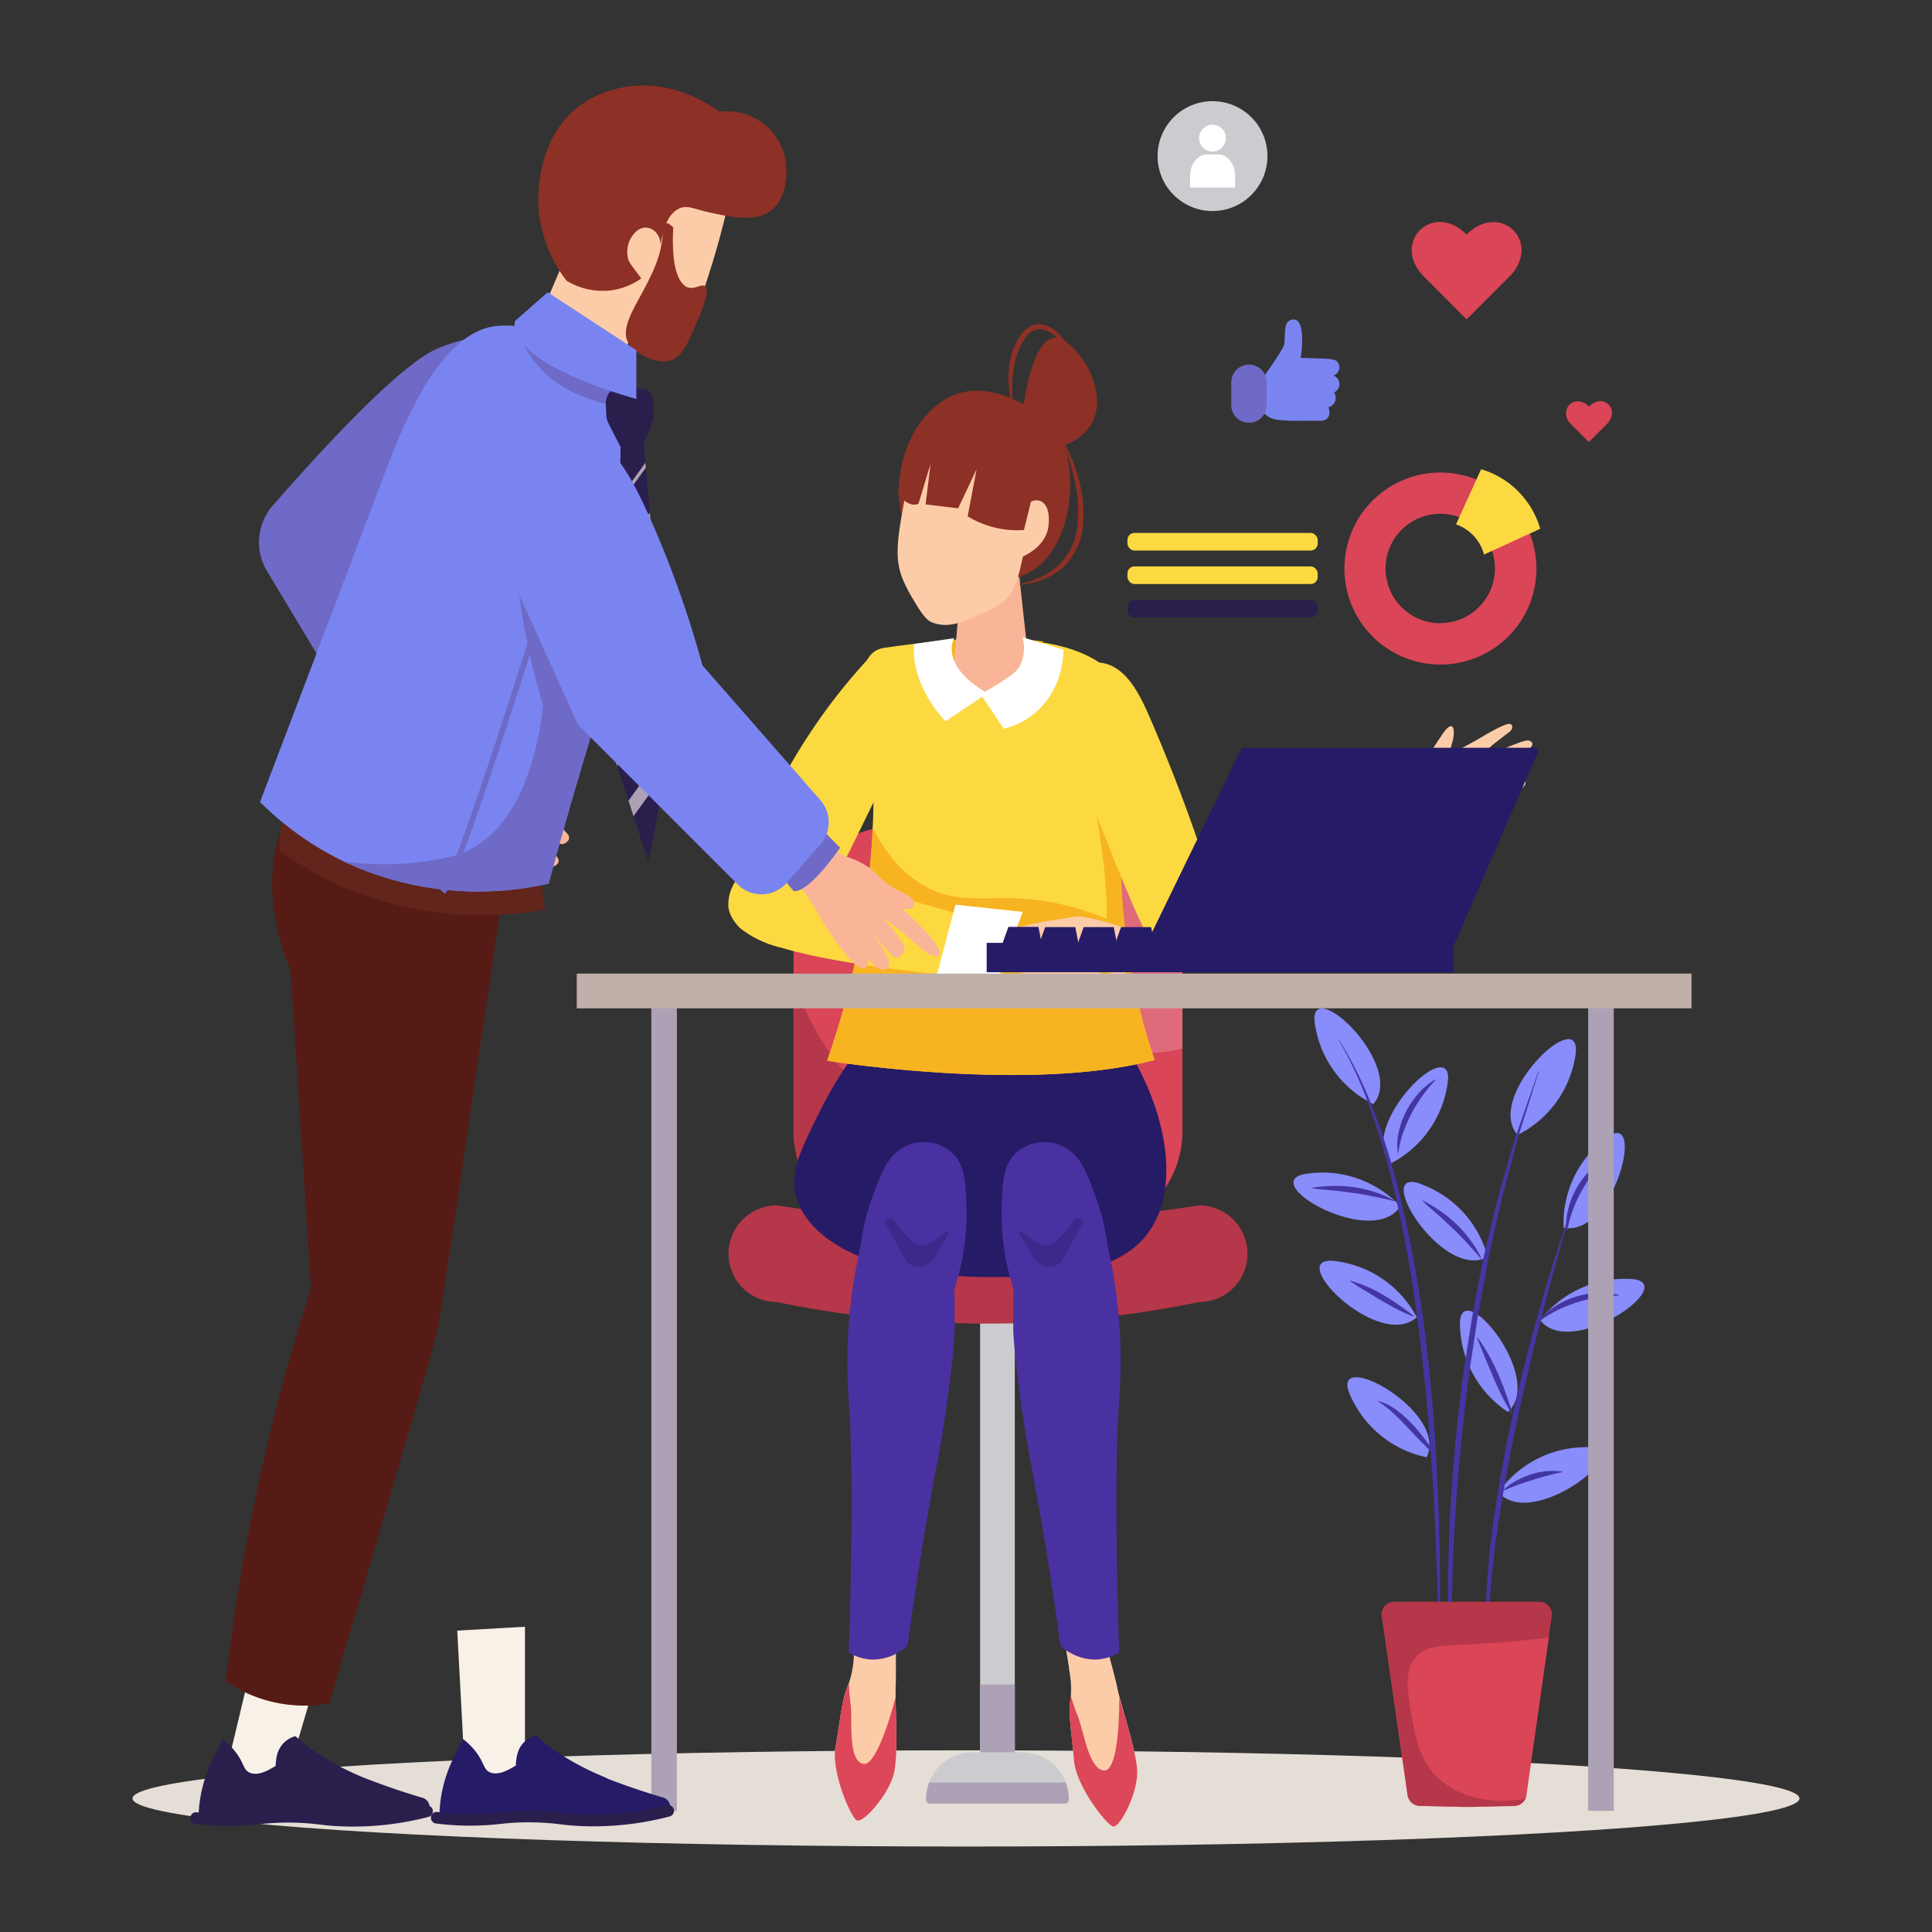 <svg xmlns="http://www.w3.org/2000/svg" data-name="Layer 1" viewBox="0 0 300 300"><rect x="0" y="0" width="300" height="300" fill="#333333" stroke="none"/><defs><clipPath id="a"><path fill="none" d="M93 254.32c-35.48-20-66.14-67.4-52.9-108.07C48 121.93 72.08 98.67 95 99.12c19.21.38 24.42 17.12 42.17 14.75 21.73-2.91 23.67-29.3 45-32.56 22.65-3.45 42.93 22.81 47 28a87.91 87.91 0 0 1 17.34 43.53c4 38-18.64 73.88-44.4 93.12C171.35 269 128.18 274.17 93 254.32Z"/></clipPath><clipPath id="b"><path fill="#7a84f1" d="M196.18 58.56s3.07-4.24 3.22-5.09c.25-1.39-.12-3.14.83-3.69a1.15 1.15 0 0 1 1-.1c1.51.59.82 5.45.75 5.89l2.7.08c2 .07 2.73.12 3.08.63a1.39 1.39 0 0 1 .16 1.17 1.51 1.51 0 0 1-.84.86 1.5 1.5 0 0 1 .9 1.58 1.57 1.57 0 0 1-.82 1.06 1.49 1.49 0 0 1-.88 2.28s.83 2.16-1.42 2.11-6 .17-7.38-.38-1.48-1.43-1.48-1.43Z"/></clipPath><clipPath id="c"><path fill="none" d="M88.19 197.28c-.33 28.61-4.06 64-4.12 64.71a26.75 26.75 0 0 1-7.27 1.39 27.17 27.17 0 0 1-10-1.39c-.88-8.46-1.23-17.6-1.6-27.34-.53-14.32-.53-29.91 1.6-35.06l-12.61-42.32a25.39 25.39 0 0 0-4.5-8.58 29 29 0 0 1-5.21-9.88 26.22 26.22 0 0 1-1.07-6.67 31.23 31.23 0 0 1 4.87-17c.46-.75.86-1.32 1.11-1.67a52.83 52.83 0 0 1 13.82-1.28A52.15 52.15 0 0 1 82 116.51l1.14 11.13c.32 3.22.65 6.45 1 9.67.2 1.32.38 2.63.56 3.92a379.34 379.34 0 0 1 3.49 56.05Z"/></clipPath></defs><g data-name="background 1"><ellipse cx="150" cy="279.26" fill="#e5ded6" rx="129.42" ry="7.47"/><path fill="#898cfb" d="M242.79 190.62A16.63 16.63 0 0 1 249 177c7.06-6 1.74 15.29-6.21 13.62ZM239.16 205a16.61 16.61 0 0 1 13.55-6.42c9.29-.02-8.55 12.82-13.55 6.42ZM234.15 219.25a16.6 16.6 0 0 1-7.43-13c-.72-9.25 13.45 7.53 7.43 13ZM232.69 231.72a16.63 16.63 0 0 1 13.25-7c9.27-.43-7.94 13.19-13.25 7ZM221.53 226.28a16.61 16.61 0 0 1-11.74-9.34c-4.09-8.32 15.3 2.06 11.74 9.34ZM231 195.16A16.61 16.61 0 0 0 221 184c-8.52-3.63 2.91 15.13 10 11.16ZM217.44 187.31a16.58 16.58 0 0 0-14.09-5.11c-9.23.87 9.72 11.97 14.09 5.11ZM215.9 180.69a16.62 16.62 0 0 0 8.83-12.12c1.72-9.1-14.2 6.02-8.83 12.12ZM220 204.55a16.59 16.59 0 0 0-12.24-8.67c-9.17-1.6 6.17 14.12 12.24 8.67ZM213.25 171.45a16.58 16.58 0 0 1-9-12c-1.84-9.08 14.29 5.83 9 12ZM235.65 176.24a16.6 16.6 0 0 0 8.92-12c1.8-9.14-14.25 5.86-8.92 12Z"/><path fill="#4436a2" d="M223.4 256.62c0-4.05-.11-8.11-.27-12.16s-.29-8.1-.53-12.14-.48-8.08-.84-12.11-.76-8.06-1.26-12.07-1-8-1.71-12-1.53-7.93-2.43-11.87a108.61 108.61 0 0 0-3.42-11.6 63 63 0 0 0-5-11.06h.08a62.37 62.37 0 0 1 5.32 10.93A106.9 106.9 0 0 1 217 184.1a192.1 192.1 0 0 1 4.4 23.9c1 8.06 1.57 16.16 1.9 24.26s.44 16.23.19 24.34ZM226 270.88c-.5-4.39-.79-8.81-1-13.23-.07-2.21-.11-4.42-.14-6.63s0-4.43 0-6.64a263.77 263.77 0 0 1 1.78-26.49c.48-4.41 1.24-8.77 1.91-13.15l1.24-6.53c.21-1.08.4-2.17.64-3.25l.78-3.23c.53-2.15 1-4.31 1.58-6.45l1.82-6.39c.33-1 .62-2.12 1-3.17l1.09-3.13 2.19-6.26h.08l-2 6.31-1 3.16c-.31 1.06-.58 2.13-.87 3.19l-1.71 6.4c-.52 2.14-1 4.31-1.47 6.46l-.72 3.23c-.22 1.08-.41 2.17-.61 3.25l-1.2 6.52c-.63 4.37-1.37 8.72-1.83 13.11-1.05 8.77-1.73 17.58-2 26.41a248.63 248.63 0 0 0 .53 26.47ZM231.52 260.48c-1.24-6-.83-12.21-.32-18.28.1-1.53.32-3 .51-4.55s.43-3 .66-4.54c.44-3 1-6 1.57-9 1.28-6 2.64-11.91 4.26-17.79.84-2.93 1.64-5.87 2.53-8.79l2.83-8.69h.09l-2.46 8.79c-.81 2.93-1.54 5.89-2.31 8.83s-1.42 5.92-2.14 8.87-1.3 5.95-1.91 8.93c-1.19 6-2.22 12-2.93 18-.33 3-.63 6.05-.72 9.09a43.78 43.78 0 0 0 .42 9.09Z"/><path fill="#da4557" d="m240.94 250.85-.44 3.1v.34l-.28 2-.61 4.3-1.33 9.34-.59 4.15-.67 4.72a1.68 1.68 0 0 1-.16.54 2 2 0 0 1-1.79 1.1l-7.25.16-7.26-.16a2 2 0 0 1-2-1.64l-4-27.91a1.93 1.93 0 0 1 2-2.13h22.33a1.93 1.93 0 0 1 2.05 2.09Z"/><path fill="#b53749" d="m240.94 250.85-.44 3.1v.34c-5.13.6-9.35.9-12.45 1.05-4.22.21-6.43.19-8 1.77-2.09 2.06-1.51 5.46-.94 8.83.68 4 1.31 7.77 4.72 10.6 5.08 4.22 12.08 2.95 13.06 2.76a2 2 0 0 1-1.79 1.1l-7.25.16-7.26-.16a2 2 0 0 1-2-1.64l-4-27.91a1.93 1.93 0 0 1 2-2.13h22.33a1.93 1.93 0 0 1 2.02 2.13Z"/><path fill="#4436a2" d="M222.87 225.94c-1.63-1.39-3-2.91-4.36-4.34q-1-1.09-2.1-2.1a18 18 0 0 0-2.38-1.87v-.09a8.67 8.67 0 0 1 2.77 1.38 16.93 16.93 0 0 1 2.34 2.05 33.39 33.39 0 0 1 3.79 4.92ZM233.36 231.48a7.64 7.64 0 0 1 2-1.5 13 13 0 0 1 2.28-1 11 11 0 0 1 4.94-.48v.09a45 45 0 0 0-4.69 1.25 37.87 37.87 0 0 0-4.53 1.69ZM239.14 205a8.6 8.6 0 0 1 2.51-2.26 13 13 0 0 1 3.08-1.41 13.35 13.35 0 0 1 3.32-.57 10.5 10.5 0 0 1 3.35.34v.09a23.47 23.47 0 0 0-3.24.27 20.26 20.26 0 0 0-3.17.74 19.1 19.1 0 0 0-3 1.18 15.34 15.34 0 0 0-2.78 1.68ZM230 195.48c-.73-.84-1.44-1.64-2.16-2.42s-1.43-1.54-2.2-2.25-1.51-1.45-2.31-2.15-1.62-1.39-2.43-2.18v-.08a23.31 23.31 0 0 1 2.8 1.68 20.28 20.28 0 0 1 2.53 2.08 18.67 18.67 0 0 1 2.14 2.48 15.36 15.36 0 0 1 1.68 2.81ZM216.44 186.49c-1.1-.26-2.14-.48-3.17-.7s-2.07-.41-3.11-.54-2.07-.29-3.13-.39-2.12-.18-3.25-.35v-.09a23.76 23.76 0 0 1 3.26-.27 21.12 21.12 0 0 1 3.27.2 20.44 20.44 0 0 1 3.18.76 15.37 15.37 0 0 1 3 1.3ZM217.06 179.09a8.69 8.69 0 0 1 .15-3.37 13.14 13.14 0 0 1 1.15-3.18 13.41 13.41 0 0 1 1.93-2.78 10.31 10.31 0 0 1 2.59-2.15l.06.06a23.67 23.67 0 0 0-2.08 2.51 22.68 22.68 0 0 0-3 5.76 15.61 15.61 0 0 0-.74 3.16ZM243.28 191.1a8.68 8.68 0 0 1 .24-3.37 13.16 13.16 0 0 1 1.24-3.15 13.34 13.34 0 0 1 2-2.72 10.24 10.24 0 0 1 2.64-2.08l.07.06a25 25 0 0 0-2.15 2.45 20.56 20.56 0 0 0-1.77 2.73 19.66 19.66 0 0 0-1.35 2.98 15.64 15.64 0 0 0-.83 3.14ZM219.5 204.43a20.94 20.94 0 0 1-2.63-1.17c-.84-.43-1.64-.9-2.45-1.36s-1.59-1-2.38-1.44-1.57-1-2.41-1.52v-.08a21.28 21.28 0 0 1 5.23 2.26 44.28 44.28 0 0 1 4.68 3.24ZM234.87 219.79a45.91 45.91 0 0 1-3-5.95c-.42-1-.86-2-1.26-3s-.84-2-1.24-3.1l.07-.06a30.52 30.52 0 0 1 3.26 5.82 56 56 0 0 1 2.24 6.29Z"/><rect width="29.54" height="2.74" x="175.07" y="82.75" fill="#fcd941" rx="1.09"/><rect width="29.54" height="2.74" x="175.07" y="87.95" fill="#fcd941" rx="1.09"/><rect width="29.54" height="2.74" x="175.07" y="93.15" fill="#2a1e4d" rx="1.09"/><path fill="#da4557" d="M237.65 83.1a14.91 14.91 0 1 0 .93 5.19 15 15 0 0 0-.93-5.19Zm-14 13.68a8.49 8.49 0 0 1 0-17 8.67 8.67 0 0 1 1.78.19 8.49 8.49 0 0 1-1.78 16.79Z"/><path fill="#fcd941" d="m226.09 81.43 3.9-8.57a13.46 13.46 0 0 1 5.18 2.89 13.68 13.68 0 0 1 4 6.36l-8.74 4a6.63 6.63 0 0 0-1.28-2.54 6.75 6.75 0 0 0-3.06-2.14Z"/><circle cx="188.28" cy="24.24" r="8.53" fill="#ccccd0"/><path fill="#fff" d="M190.36 21.45a2.08 2.08 0 1 1-2.08-2.08 2.09 2.09 0 0 1 2.08 2.08ZM191.79 27.32v1.8h-7v-1.8c0-1.84 1.18-3.34 2.63-3.34h1.76c1.43.02 2.61 1.5 2.61 3.34Z"/><path fill="#7a84f1" d="M196.18 58.56s3.07-4.24 3.22-5.09c.25-1.39-.12-3.14.83-3.69a1.15 1.15 0 0 1 1-.1c1.51.59.82 5.45.75 5.89l2.7.08c2 .07 2.73.12 3.08.63a1.39 1.39 0 0 1 .16 1.17 1.51 1.51 0 0 1-.84.86 1.5 1.5 0 0 1 .9 1.58 1.57 1.57 0 0 1-.82 1.06 1.49 1.49 0 0 1-.88 2.28s.83 2.16-1.42 2.11-6 .17-7.38-.38-1.48-1.43-1.48-1.43Z"/><path fill="#6f6ac7" d="M193.94 65.65a2.75 2.75 0 0 1-2.75-2.75v-3.53a2.75 2.75 0 0 1 2.75-2.75 2.75 2.75 0 0 1 2.75 2.75v3.53a2.75 2.75 0 0 1-2.75 2.75Z"/><path fill="#da4557" d="M236.25 39.27a6.09 6.09 0 0 1-1.93 3.73l-6.58 6.59-.13-.13-6.45-6.46a4.2 4.2 0 0 1-.41-.44c-1.83-2.1-1.88-4.34-.95-5.93 1.35-2.32 4.77-3.25 7.81-.33l.13.12c4.05-4.03 8.87-1.12 8.51 2.85ZM250.31 64.28a2.6 2.6 0 0 1-.81 1.58l-2.76 2.75h-.05l-2.7-2.7-.17-.19a2.08 2.08 0 0 1-.4-2.48c.56-1 2-1.36 3.27-.14l.05.05c1.7-1.75 3.72-.53 3.57 1.13Z"/></g><g data-name="woman 1"><path fill="#da4557" d="M183.61 144.23v31.4a15.94 15.94 0 0 1-15.93 15.94h-28.52a16 16 0 0 1-15.94-15.94v-31.4a15.94 15.94 0 0 1 12.38-15.53 15.54 15.54 0 0 1 3.56-.4h28.52a16 16 0 0 1 15.93 15.93Z"/><path fill="#f3f2f6" d="M183.61 144.23v18.62a34.53 34.53 0 0 1-9.17.69c-1.2-.06-27.09-1.79-36.08-22.64a34.65 34.65 0 0 1-2.76-12.2 15.54 15.54 0 0 1 3.56-.4h28.52a16 16 0 0 1 15.93 15.93Z" opacity=".22"/><path fill="#b53749" d="M180.21 185.47a15.92 15.92 0 0 1-12.53 6.1h-28.52a16 16 0 0 1-15.94-15.94V152.1c4.07 12.53 15.17 28.35 45.05 30.87 5.3.45 9.2 1.31 11.94 2.5Z"/><path fill="#ccccd0" d="M157.58 196v81.9c0 .38-.22.69-.5.69h-4.4c-.27 0-.49-.31-.49-.69V196c0-.38.22-.69.49-.69h4.4c.28.01.5.32.5.69Z"/><path fill="#b53749" d="M186.18 187.18h-.1a208 208 0 0 1-32.39 2.6h-.27a206.48 206.48 0 0 1-32.66-2.6h-.1a7.5 7.5 0 0 0-.07 15 162.57 162.57 0 0 0 32.55 3.35h.27a163.07 163.07 0 0 0 32.83-3.35 7.5 7.5 0 0 0-.06-15Z"/><path fill="#ada2b5" d="M152.19 261.57h5.39v12.83h-5.39z"/><path fill="#ccccd0" d="M158.71 272.09h-7.65a7.27 7.27 0 0 0-7.27 7.26.69.69 0 0 0 .7.69h20.79a.69.69 0 0 0 .69-.69 7.26 7.26 0 0 0-7.26-7.26Z"/><path fill="#261b66" d="M134.08 195.34c-1.6-.6-9.18-3.64-10.55-10-.78-3.65.82-6.84 3.89-13a65.43 65.43 0 0 1 6.49-10.34l38.89-2.59c8.72 12 10.79 25.36 5.19 32.41-5.12 6.43-15.74 6.46-24.64 6.48a63.62 63.62 0 0 1-19.27-2.96Z"/><path fill="#fcd941" d="M179.28 164.59c-19.44 5.18-50.83.12-50.83.12.33-1 .68-2 1-3l.06-.19a122.62 122.62 0 0 0 3.23-12 125.36 125.36 0 0 0 2.44-16c.14-1.58.25-3.15.31-4.68.07-1.18.11-2.32.13-3.45a127 127 0 0 0-1.23-21 3.32 3.32 0 0 1 2.81-3.77c2.84-.43 5.48-.74 7.92-1a70.66 70.66 0 0 1 15.79 0c7.59 1 11.3 3.74 13.16 6.67 2.82 4.43 1.32 9.24.45 18-.21 2-.37 4.18-.45 6.63-.05 1.78-.05 3.53 0 5.23 0 1.85.16 3.64.31 5.38.07.86.16 1.71.25 2.53a95.39 95.39 0 0 0 2.74 14.29c.14.56.29 1.1.44 1.63.49 1.65.99 3.19 1.47 4.61Z"/><path fill="#f8b321" d="M177.38 158.33c-1.44.54-3 1-4.48 1.5-6.35 1.9-27.15 2-43.37 1.67a122.62 122.62 0 0 0 3.23-12 125.36 125.36 0 0 0 2.44-16c.14-1.58.25-3.15.31-4.68l.09-.1c2.94 5.68 6.38 8.17 9 9.38 5.91 2.72 10.46.26 19.57 2.18a40.44 40.44 0 0 1 10.47 3.72c.27 2.41.65 5 2.74 14.33Z"/><path fill="#f8b321" d="M177.83 160c-5.73.51-12.47 1.11-13.61 1.25 1.3-.53 6.45-7.36 7.42-15.6 1-8.57-2-22.19-2-22.19l4.92.84c-.2 2-.37 4.18-.44 6.62-.06 1.79-.06 3.54 0 5.24 0 1.85.16 3.65.31 5.39a94.92 94.92 0 0 0 3.4 18.45Z"/><path fill="#f8b321" d="M179.28 164.6c-19.44 5.17-50.83.11-50.83.11.15-.48.32-1 .51-1.48a29.44 29.44 0 0 1 1.53-3.4c3.14.06 7.64.1 13 0 20.67-.37 24-2.2 26.08-4.13 1.68-1.59 4.83-5.43 4.77-14.19a97.34 97.34 0 0 0 4.94 23.09Z"/><path fill="#fcd941" d="M141.73 112.05c-.57 1.13-1.43 2.85-2.44 4.94-1.57 3.25-5.3 11.14-9.57 19.53-.82 1.6-1.64 3.22-2.49 4.83a11.3 11.3 0 0 1-3.23 4.35 9.06 9.06 0 0 1-2.84 1.4 16.37 16.37 0 0 1-6-2.83 6.35 6.35 0 0 1-1.86-2.67c.5-1.85 1.08-3.79 1.76-5.78a93.58 93.58 0 0 1 13.79-26.36 91.61 91.61 0 0 1 6.19-7.4 1.48 1.48 0 0 1 2.45.41Z"/><path fill="#fccca8" d="M138.85 275.14c-.68 3.4-4.87 8.07-5.82 7.52s-4-7.58-3.28-11.46.91-7.31 2-9.69c0-.06 0-.11.07-.17a15.54 15.54 0 0 0 .76-4s0-.09 0-.25c.1-1.07.49-5.46.95-9.74.53-1.52.92-1.77 1.07-1.85 1.13-.65 3.09.15 4.43 1.21.1 2.59.18 5.41.18 7 0 .37-.05.76-.05 1.14v.15c-.09 2.63 0 5.45-.09 6.92v1.6c.02 3.37.36 8.75-.22 11.62Z"/><path fill="#dc4759" d="M138.85 275.14c-.68 3.4-4.87 8.07-5.82 7.52s-4-7.58-3.28-11.46.91-7.31 2-9.69c0-.06 0-.11.07-.17a28.21 28.21 0 0 0 .25 3.13c.36 2.47-.49 8.79 1.93 9.42 1.8.47 4-6.17 5.06-10.37.03 3.37.37 8.75-.21 11.62Z"/><path fill="#fccca8" d="M176.57 274.86c.2 3.46-2.68 9-3.73 8.75s-5.77-6.33-6.07-10.27-1-7.29-.49-9.89a.88.88 0 0 0 0-.17 15.14 15.14 0 0 0-.28-4.07s0-.09 0-.25c-.17-1.06-.9-5.41-1.54-9.66.13-1.61.45-2 .56-2.07.93-.91 3-.63 4.6.06.75 2.48 1.54 5.18 1.94 6.73.07.37.15.75.24 1.12v.11c.58 2.57 1.38 5.27 1.67 6.71.08.44.22 1 .37 1.56.88 3.29 2.56 8.42 2.73 11.34Z"/><path fill="#dc4759" d="M176.57 274.86c.2 3.46-2.68 9-3.73 8.75s-5.77-6.33-6.07-10.27-1-7.29-.49-9.89a.88.88 0 0 0 0-.17 26.49 26.49 0 0 0 1 3c1 2.3 1.74 8.64 4.24 8.63 1.86 0 2.32-7 2.27-11.31.93 3.21 2.61 8.34 2.78 11.26ZM207.64 116.2v.09a.07.07 0 0 1 0-.05Z"/><path fill="#4a31a1" d="M148.59 198.91c-.11.38-.22.76-.35 1.15s0 .85 0 1.35v5.18c-.06 1.61-.32 5.22-1.46 13.08-.34 2.34-.75 4.8-1.28 7.58-1.25 6.56-2.91 16.05-4.57 28.27a8 8 0 0 1-5.48 2.18 7.69 7.69 0 0 1-3.65-1.09c.69-21.8.44-33 0-39.15a79.31 79.31 0 0 1 1.83-23.92 34.82 34.82 0 0 1 1.82-7.61c1.36-3.71 2.29-6.24 4.57-7.61a6.56 6.56 0 0 1 8.22 1.08c1.57 1.83 1.7 4.27 1.83 7.62a37.9 37.9 0 0 1-1.48 11.89Z"/><path fill="#f8b321" d="M162 99.59c-1 3.66-4.16 8.42-10 7.69-6-.74-6.14-5.38-5.83-7.72a70 70 0 0 1 15.83.03Z"/><path fill="#fcd941" d="M156.91 148.76a7.25 7.25 0 0 1-.79 1.79 8.15 8.15 0 0 1-1.23 1.52c-1.12-.08-4.74-.35-9.38-.82-7.51-.78-17.69-2.12-24.38-4.15a16.37 16.37 0 0 1-6-2.83 6.35 6.35 0 0 1-1.86-2.67 5.65 5.65 0 0 1-.17-.76 6.55 6.55 0 0 1 1.93-5 16.8 16.8 0 0 1 2.89-2.61l11.79 3.31 18.34 5.15 8.69 2.44c.05.16.13.39.21.68a7.75 7.75 0 0 1 .21 1.2 7 7 0 0 1-.25 2.75Z"/><path fill="#fccca8" d="M153.86 147.33a29.87 29.87 0 0 1 3.83-3c1.68-1 7.65-1.67 9.25-2s10.95 2.53 11.21 3.26-.89 1.62-1.73 1.35-5.87-1.58-5.87-1.58 7 2.23 6.92 2.92a1.17 1.17 0 0 1-1.33 1.05c-.69-.08-7.73-2-7.73-2s6.36 1.8 6.81 2.38-.36 1.51-.89 1.62-6.44-1.12-6.44-1.12 5 1.3 5 2-1.23 1.58-3.92.91-9.13-1.79-9.13-1.79l-4.65-1a2 2 0 0 1-1.28-3Z"/><path fill="#fff" d="m158.81 141.6-3.92 10.46-9.98 1.44 3.46-13.02 10.44 1.12z"/><path fill="#fcd941" d="M163.65 112.05c.57 1.09 1.45 2.81 2.46 4.94 3.15 6.66 4.63 11 7.88 18.92 4.5 11 5.46 11.88 6.52 12 3.26.24 6.36-7.43 7.61-10.87a260.76 260.76 0 0 0-9.79-26.1c-1.32-3-3.44-7.42-7.2-8a6.38 6.38 0 0 0-3.67.61Z"/><path fill="#fcd941" d="m179.52 139.25 37.24-15.45a7.48 7.48 0 0 1 3 3.55 7.39 7.39 0 0 1 .45 3.85c-3 2.06-28.26 19.08-36.05 18.47a5.9 5.9 0 0 1-3.72-1.45c-2.65-2.58-1.27-7.75-.92-8.97Z"/><path fill="#f8b321" d="M164.22 161.21h-.15q-.07.03.15 0Z"/><path fill="#261b66" d="M137.28 189.81s.42-.64 1-.62a1.21 1.21 0 0 1 .84.62c.56.8 2.21 3.17 3.65 3.49 1.83.4 4.09-2.37 4.56-2.09.24.14-1.83 3.48-1.83 3.48s-1.82 3.49-4.55 1.4c-.38-.29-4-7.25-3.65-6.28Z" opacity=".34"/><path fill="#4a31a1" d="M157 198.91c.11.38.22.76.34 1.15s0 .85 0 1.35v5.18c.07 1.61.32 5.22 1.46 13.08.34 2.34.75 4.8 1.28 7.58 1.25 6.56 2.92 16.05 4.57 28.27a8.09 8.09 0 0 0 5.48 2.18 7.69 7.69 0 0 0 3.65-1.09c-.68-21.8-.43-33 0-39.15a79.73 79.73 0 0 0-1.78-23.92 35 35 0 0 0-1.83-7.61c-1.35-3.71-2.28-6.24-4.57-7.61a6.56 6.56 0 0 0-8.22 1.08c-1.57 1.83-1.7 4.27-1.82 7.62a37.6 37.6 0 0 0 1.44 11.89Z"/><path fill="#261b66" d="M168.31 189.81s-.42-.64-1-.62-.73.45-.85.62c-.56.8-2.21 3.17-3.65 3.49-1.83.4-4.08-2.37-4.55-2.09-.25.14 1.82 3.48 1.82 3.48s1.82 3.49 4.56 1.4c.37-.29 4-7.25 3.64-6.28Z" opacity=".34"/><path fill="#ada2b5" d="M165.28 276.78h-20.79a.59.59 0 0 1-.2 0 7.09 7.09 0 0 0-.5 2.61.69.69 0 0 0 .7.69h20.79a.69.69 0 0 0 .69-.69 7.29 7.29 0 0 0-.49-2.61.65.65 0 0 1-.2 0ZM246.61 153.86h3.97v127.32h-3.97zM101.14 153.86h3.97v127.32h-3.97z"/><path fill="#fab598" d="m158 87 1.85 16.87a6.31 6.31 0 0 1-6.94 3.63 6.24 6.24 0 0 1-4.72-4.9q.53-6 1-12Z"/><path fill="#8d3025" d="M164.71 67.87a24.82 24.82 0 0 1 1.63 3.13 32.21 32.21 0 0 1 1.16 3.39 20.28 20.28 0 0 1 .68 7.22 10.38 10.38 0 0 1-3.24 6.62 10.92 10.92 0 0 1-6.71 2.53v-.09a11.94 11.94 0 0 0 6.24-3 10 10 0 0 0 2.84-6.22 21.46 21.46 0 0 0-.48-7 34 34 0 0 0-2.19-6.66Z"/><path fill="#8d3025" d="M139.85 79.47a19 19 0 0 1 1.66-11.53 13.84 13.84 0 0 1 5.69-6.18c5.22-2.69 10.47.29 12.66 1.53a10.84 10.84 0 0 1 3.63 2.71c4.43 5.52 3.31 17.71-2.5 22.17a10.49 10.49 0 0 1-6.34 1.94 14.79 14.79 0 0 1-11-4.48 17.78 17.78 0 0 1-3.8-6.16Z"/><path fill="#8d3025" d="M159.06 62.33s1.59-12.53 6.28-9.39 8.78 13.53-.82 16.45-5.46-7.06-5.46-7.06Z"/><path fill="#8d3025" d="M157.26 63.38a16.39 16.39 0 0 1-.62-5.68 11 11 0 0 1 1.81-5.64 5 5 0 0 1 1.18-1.16 3 3 0 0 1 1.74-.57 4.43 4.43 0 0 1 2.93 1.4 12.36 12.36 0 0 1 1.81 2.27 14.82 14.82 0 0 1 1.18 2.6h-.08a15.28 15.28 0 0 0-3.36-4.41 4 4 0 0 0-2.46-1.09 3 3 0 0 0-2.22 1.42 11.58 11.58 0 0 0-1.82 5.2 22.57 22.57 0 0 0 0 5.57Z"/><path fill="#fccca8" d="M159.85 76a49.71 49.71 0 0 1-1.52 12.63c-.56 2.09-1.22 3.78-2.74 5a19 19 0 0 1-3.41 1.73c-3 1.34-3.8 1.53-4.47 1.6a5.46 5.46 0 0 1-3.16-.39c-.39-.2-1.14-.66-2.77-3.54a21.48 21.48 0 0 1-1.73-3.41c-1.19-3.22-.61-6.39.34-11.71a16 16 0 0 1 1.69-5.13 11.72 11.72 0 0 1 1.51-2.21c2.1-2.02 8.82.34 16.26 5.43Z"/><path fill="#fccca8" d="M158.16 79.36s2-2.32 3.54-1.49c1.35.73 1.29 3.12 1 4.4-.72 2.83-3.59 4-4.08 4.25a1.36 1.36 0 0 1-1.05-.13c-1.11-.69-.79-3.49.59-7.03Z"/><path fill="#8d3025" d="M161.29 73 159 82.3a14.86 14.86 0 0 1-8.74-2.12l1.38-7.31-2.86 6.06-3.16-.38-1.89-.23.77-6.31-1.87 6.18s-1.24.92-3.2-1.46c0 0 .89-7.37 5.7-10S161.29 73 161.29 73Z"/><path fill="#fccca8" d="M217 123.85a25.25 25.25 0 0 1 6.49-5.72l2.68-1.51c1.39-.79 2.82-1.5 4.18-2.33 0 0 3.61-2.19 4.19-1.86a.59.59 0 0 1 .24.23.65.65 0 0 1 0 .46 1.22 1.22 0 0 1-.47.59c-.43.3-1.29 1-2.44 1.86l-3.14 2.91c1.32-.64 7.65-3.69 8.61-3.49.48.1.58.35.58.35a.7.7 0 0 1-.12.58c-.47.79-6.6 3.93-7.79 4.54a29.1 29.1 0 0 1 3.6-1.63c.82-.31 3.29-1.23 3.61-.7a.65.65 0 0 1 0 .46 1.25 1.25 0 0 1-.58.7c-.53.34-2.7 1.65-5.7 3.38a11.37 11.37 0 0 0 3.37-.93c.82-.38 1.81-1 2.33-.59a.61.61 0 0 1 .23.35c.08.45-.54.9-.93 1.17-1.62 1.13-2.43 1.7-3.49 2.32-.37.22-1.15.68-2.1 1.28-.21.14-2.6 1.67-3.7 2.24a7.49 7.49 0 0 1-1 .44 6 6 0 0 1-.6.2 8.5 8.5 0 0 1-3.09.33l-2.64-.2Z"/><path fill="#fccca8" d="M218.57 122.42s3.75-6 5.48-8.51 2-.4 1.43 1.46c-.39 1.25-.27 2.19-.66 3.44a7.53 7.53 0 0 1-1.09 2.15c-1.24 1.74-3.54 3.36-4.59 2.66a1.55 1.55 0 0 1-.57-1.2Z"/><path fill="#fab598" d="M224.9 118.24a6.46 6.46 0 0 1 .09 2 7.34 7.34 0 0 1-.49 2 4.14 4.14 0 0 1-1.28 1.69 2 2 0 0 1-.47.26 1.55 1.55 0 0 1-.51.18 2.55 2.55 0 0 1-1 0 2.87 2.87 0 0 0 1.79-.67 4.11 4.11 0 0 0 1.09-1.6 10.61 10.61 0 0 0 .76-3.82Z"/><path fill="#fff" d="m216.83 120.55 3.39 10.65-6.95 7.3-5.34-12.38 8.9-5.57zM153.33 107.64 146.8 112s-5.4-5.43-4.88-12l6.24-.9s-2.45 4.19 5.17 8.54Z"/><path fill="#fff" d="m152.28 107.82 3.57 5.33a11.78 11.78 0 0 0 7.55-5.69 13.94 13.94 0 0 0 1.73-6.58l-6.37-1.94a6.25 6.25 0 0 1-.32 4.33c-.51 1.03-1.22 1.63-6.16 4.55Z"/><path fill="#261b66" d="m238.8 116.82-13.06 30a.39.39 0 0 1-.32.24h-47a.43.43 0 0 1-.36-.51.41.41 0 0 1 .05-.18l13.73-28.24.88-1.8a.34.34 0 0 1 .3-.22h45.48c.25.04.43.41.3.71ZM155.45 147.09l1.13-3.16h4.67l.65 3.33-6.45-.17z"/><path fill="#261b66" d="m161.16 147.12 1.14-3.16h4.67l.65 3.33-6.46-.17z"/><path fill="#261b66" d="m167.14 147.12 1.13-3.16h4.67l.65 3.33-6.45-.17z"/><path fill="#261b66" d="m172.94 147.12 1.14-3.16h4.67l.65 3.33-6.46-.17z"/><path fill="#261b66" d="M153.21 146.41h72.48v4.56h-72.48z"/><path fill="#c1afaa" d="M89.56 151.18h173.1v5.39H89.56z"/></g><g data-name="man 1"><path fill="#8d3025" d="m106.93 29.87-3.02 8.73-1.24.06-.26-9.86 4.72-3.75-.2 4.82z"/><path fill="#8d3025" d="M105.9 32.86a47.757 47.757 0 0 0-1.64 6.84l-1.53.2c0-.37-.07-1-.17-1.83-.33-2.83-.75-3.85-.62-5.77.35-5.3 3.96.56 3.96.56Z"/><path fill="#f8f1e8" d="M50.5 255.93c-.78 2.63-1.55 5.26-2.33 7.88l-2.91 9.85c-1 3.48-5.84 6.23-7.95 5.15-2.29-1.19-1.43-6.87-1.39-7.15q2.17-9.06 4.34-18.13Z"/><path fill="#2a1e4d" d="M30.83 282.42c1.3.12 3.23.25 5.57.26 4.1 0 5.41-.39 8.85-.52 5.32-.21 5.83.59 10.93.52a49.76 49.76 0 0 0 9.37-1s.89-.1 1.13-.68a1.57 1.57 0 0 0-1.2-1.88q-3.94-1.15-8.33-2.83l-.5-.19a42.16 42.16 0 0 1-8.79-4.83l-2-1.68A4 4 0 0 0 43 272.6a6.88 6.88 0 0 0-.19 1.6c-.89.55-2.41 1.46-3.66 1.18a1.63 1.63 0 0 1-.44-.15c-.94-.47-.8-1.41-2.06-3.08a10.31 10.31 0 0 0-1.9-1.94.2.2 0 0 0-.27 0c-.3.63-.61 1.26-.91 1.9a.31.31 0 0 0-.05.1 14.51 14.51 0 0 0-.73 1.43 21.07 21.07 0 0 0-1.27 3.6 20.44 20.44 0 0 0-.69 5.18Z"/><path fill="#2a1e4d" d="M54.76 283.63a39.66 39.66 0 0 1-5-.3 39.28 39.28 0 0 0-9.52-.06 41.5 41.5 0 0 1-9.9-.08.9.9 0 0 1-.79-1 .91.91 0 0 1 1-.78 39.28 39.28 0 0 0 9.52.06 41.06 41.06 0 0 1 9.91.08 44.84 44.84 0 0 0 16.15-1.19.91.91 0 0 1 .51 1.74 46.33 46.33 0 0 1-11.88 1.53Z"/><path fill="#561b14" d="M77.46 142.62s-8.74 60.18-9.57 64-16.77 57.89-16.77 57.89a21.73 21.73 0 0 1-16.06-3.43c1-8.42 2.35-17.48 4.3-27a313.8 313.8 0 0 1 8.94-34l-3.18-49.44s-8.21-17.59 3.19-29.1S78.16 125 78.16 125Z"/><path fill="#f8f1e8" d="M81.52 252.6v18.48c0 3.64-3.83 7.63-6.16 7.19-2.54-.48-3.33-6.18-3.36-6.45l-1-18.62Z"/><path fill="#261b66" d="M68.19 282.38c1.3.12 3.23.25 5.57.26 4.1 0 5.41-.39 8.85-.52 5.32-.21 5.83.59 10.93.52a49.76 49.76 0 0 0 9.37-1s.88-.1 1.13-.68a1.57 1.57 0 0 0-1.21-1.88 112.3 112.3 0 0 1-8.32-2.82L94 276a42.14 42.14 0 0 1-8.78-4.83l-2-1.68a3.94 3.94 0 0 0-2.92 3.05 6.38 6.38 0 0 0-.19 1.6c-.89.55-2.41 1.46-3.67 1.18a1.91 1.91 0 0 1-.44-.15c-.93-.47-.8-1.41-2.05-3.08a10.62 10.62 0 0 0-1.9-1.94.22.22 0 0 0-.28 0c-.29.63-.6 1.26-.9 1.9a.31.31 0 0 0 0 .1 14.51 14.51 0 0 0-.73 1.43 20.94 20.94 0 0 0-1.91 8.74Z"/><path fill="#2a1e4d" d="M92.12 283.59a39.66 39.66 0 0 1-5-.3 39.28 39.28 0 0 0-9.52-.06 41.5 41.5 0 0 1-9.9-.08.9.9 0 1 1 .22-1.79 39.28 39.28 0 0 0 9.52.06 41.58 41.58 0 0 1 9.91.08 44.84 44.84 0 0 0 16.15-1.19.9.9 0 0 1 1.12.61.91.91 0 0 1-.61 1.13 46.33 46.33 0 0 1-11.89 1.54Z"/><path fill="#fccca8" d="M64.37 112.19c-1 2.67 3.88 13.06 4.06 13.32s2.49 3.06 4.63 5.62c1.71 2 3.28 3.87 3.44 3.92a1.32 1.32 0 0 0 .75-.18 1 1 0 0 0 .52-1.41l-2.18-3.83-2-3.43 3.11 3.57 5.5 6.3a1 1 0 0 0 .68.33 1.16 1.16 0 0 0 1.25-1.15v-1.5l1.24.7a.78.78 0 0 0 .84-.06l.15-.11a.75.75 0 0 0 .2-1.06l-4.71-6-2.71-3.46 3.2 3 4.42 4.13a.81.81 0 0 0 1 0l.24-.17a.78.78 0 0 0 .17-1.15l-3.88-4.3-3.66-4.06-7.16-9.21-2.61-4.37s-5.54 1.89-6.49 4.56Z"/><path fill="#fccca8" d="M70.85 108.27a15.85 15.85 0 0 1 5.06 4.52c2.75 3.46 8.63 5.12 7.63 7.11s-2.79.28-5.1-.36-5.13-1.19-8-3.75-1.44-7.08.41-7.52Z"/><path fill="#fab598" d="M77.67 118.88a4 4 0 0 1-3 1.38 5.45 5.45 0 0 1-2.91-.75 5.58 5.58 0 0 1-2-2.07 5 5 0 0 1-.58-3.13l.21-.18c.58.58 1.17 1.14 1.79 1.66a13.52 13.52 0 0 0 2 1.37 10.51 10.51 0 0 0 2.18 1 8.7 8.7 0 0 0 2.35.44ZM87.76 130.9l.24-.17a.78.78 0 0 0 .17-1.15l-3.88-4.3a8.28 8.28 0 0 0-1.69 1.21l-.26.24 4.42 4.13a.81.81 0 0 0 1 .04ZM76.74 129.77l5.5 6.3a1 1 0 0 0 .68.33 1.16 1.16 0 0 0 1.25-1.15v-1.5l1.24.7a.78.78 0 0 0 .84-.06l.15-.11a.75.75 0 0 0 .2-1.06l-4.71-6a13.65 13.65 0 0 1-3.31 2.6 3.16 3.16 0 0 1-1.84-.05ZM73.07 131.13c1.71 2 3.28 3.87 3.44 3.92a1.32 1.32 0 0 0 .75-.18 1 1 0 0 0 .52-1.41l-2.18-3.83a2.75 2.75 0 0 0-2.53 1.5Z"/><path fill="#6f6ac7" d="M87 52.4s-11-2-19.39 1.87C61.53 57.08 48.9 71 42.36 78.5a8.69 8.69 0 0 0-.89 10.2l13.79 22.92a7.15 7.15 0 0 0 3.94 3.12l.7.22a7.11 7.11 0 0 0 6-.78l3.45-2.18a7.2 7.2 0 0 0 3.26-5.25l.18-1.62a7.16 7.16 0 0 0-1.08-4.64l-10-15.7c5.82-5.37 10.56-10 14.15-13.66a42.09 42.09 0 0 0 6.64-8A37 37 0 0 0 87 52.4Z"/><path fill="#fab598" d="M131.08 132.91a14.71 14.71 0 0 1 1.55.55c3.72 1.56 3.59 3.19 6.94 4.86.92.45 2.35 1 2.4 2a.66.66 0 0 1-.1.45c-.44.68-2.24.23-3.05 0-2.45-.63-5.9-1.53-7.24-4.68a6.77 6.77 0 0 1-.5-3.18Z"/><path fill="#fab598" d="M125.3 130.53a21.38 21.38 0 0 1 6.52 2.77c2.71 1.75 2.45 2.5 6 5.73 1.68 1.52 7.69 6.73 8.11 8.75a.68.68 0 0 1-.06.51c-.34.46-1.56.23-3.09-1.22-1.94-1.85-5.59-4.55-5.59-4.55s3 3.5 3.24 4.5-1 2.15-1.75 1.5-3.79-4.16-3.79-4.16 3 3.51 3.14 5-1.3 1.59-2.45.39a21 21 0 0 1-2.19-2.85s2 1.4 1.19 3.1a.65.65 0 0 1-.34.35c-1 .4-3.14-2.41-4.1-3.7-2.95-3.94-3.38-6-6.35-9.43-.57-.67-1.07-1.19-1.4-1.53Z"/><path fill="#61251b" d="M84.63 141.23a54.35 54.35 0 0 1-41.22-9.09 31.23 31.23 0 0 1 4.87-17c10.91 3.3 25.06 7.94 34.81 12.46.32 3.22.65 6.45 1 9.67.18 1.36.36 2.67.54 3.96Z"/><path fill="#fccca8" d="M99.23 46q-1.92 8.24-3.83 16.47A20.92 20.92 0 0 1 80.06 58l11.65-27.19Z"/><path fill="#fccca8" d="M113.62 29.17a136.86 136.86 0 0 1-4.15 15.26c-1.21 3.58-2.33 6.37-4.91 7.42a7.06 7.06 0 0 1-4.74 0c-4.16-1.13-12.64-5.4-14.6-14.34-1.75-8 1.81-19.3 10.47-21.06 6.94-1.45 15.31 3.71 17.93 12.72Z"/><path fill="#8d3025" d="M111.74 17.36A9.17 9.17 0 0 1 122 25.07c.35 2.31 0 6-2.42 7.72s-6 .92-9.14.26c-2.65-.56-3.6-1.24-4.88-.71-1.94.8-2.68 3.52-3 5.81a2.86 2.86 0 0 0-.92-2.28 2.29 2.29 0 0 0-1.53-.53 2.25 2.25 0 0 0-1.25.54 4.32 4.32 0 0 0-1.36 4.18c.17.69.45 1 2.08 3.17a10.55 10.55 0 0 1-4.55 1.84A10.89 10.89 0 0 1 88 43.61a21 21 0 0 1-4.33-10.79c-.11-1.18-.83-10.78 6.1-16.22a16.28 16.28 0 0 1 6.39-2.92c7.9-1.77 14.32 2.75 15.58 3.68Z"/><path fill="#8d3025" d="M104.55 35.34s-.43 5.48.92 7.92a3 3 0 0 0 1.12 1.29c1.19.55 2.3-.54 2.88-.12.81.59-.39 3.51-.93 4.81-1.74 4.16-2.61 6.24-4.54 6.76s-4.22-.8-4.74-1.14a5.4 5.4 0 0 1-1.66-1.56c-2.21-3.66 5.08-9.73 5.3-17.09.03-.64.04-2.56 1.65-.87Z"/><path fill="#7a84f1" d="M96.07 100.83c-.52 1.7-.43 1.26-1.84 5.63s-3 9.39-4.58 14.88c-1.43 4.87-2.93 10.16-4.46 15.87a49.28 49.28 0 0 1-29.56-2.44c-.77-.32-1.52-.66-2.25-1a48 48 0 0 1-13-9.23c6.88-18.13 12.77-33.54 18.86-49.7C62.18 67 68 51.59 77.05 50.63a14.73 14.73 0 0 1 3.09 0 25.05 25.05 0 0 1 3 .53c6 1.45 12.34 7.57 12.34 7.57a33 33 0 0 1 2.56 5.12 37 37 0 0 1 2.33 11.87s.51 9.46-4.3 25.11Z"/><path fill="#6f6ac7" d="M96.07 100.83c-1.91 5.72-4.08 12.55-6.42 20.51-7.09-10.41-9.23-30.56-9.23-30.56ZM99.82 63.73a30.09 30.09 0 0 1-8-1.7 18.43 18.43 0 0 1-7.23-4.11 17.11 17.11 0 0 1-4.43-7.24 25.05 25.05 0 0 1 3 .53c6 1.45 9.83 5.11 12.34 7.57a37.65 37.65 0 0 1 4.32 4.95Z"/><path fill="#6f6ac7" d="M94.23 106.46c-1.43 4.43-3 9.39-4.58 14.88-1.43 4.87-2.93 10.16-4.46 15.87a49.28 49.28 0 0 1-29.56-2.44c-.77-.32-1.52-.66-2.25-1a46 46 0 0 0 16.68-.77c14.32-3.6 14.55-27.46 14.55-27.46Z"/><path fill="#2a1e4d" d="m97.64 60.42-2.15.1c-.85 0-1.48 1.1-1.42 2.35l.08 1.59a3 3 0 0 0 .32 1.25c.64 1.27 1.29 2.53 1.94 3.79a1.48 1.48 0 0 0 1.32 1h.82a1.49 1.49 0 0 0 1.22-1.07l1.56-4a3.11 3.11 0 0 0 .19-1.27l-.08-1.59c-.06-1.26-.8-2.24-1.64-2.2Z"/><path fill="#2a1e4d" d="m104.23 116.42-.65 3.14-2.93 14.12-2.28-6.95-.78-2.4-1.78-5.41-.19-.6-.21-.65.14-7.1.07-3.6.16-8.07.02-.89.16-8.08.07-3.59.16-8.07.02-.89.19-9.37 3.44-.17.37 4.03.07.77.63 6.98.28 3.11.63 6.98.07.78.63 6.97.28 3.11.63 6.98.07.78.63 6.97.1 1.12z"/><path fill="#ada2b5" d="m100.28 72.64-4.09 5.63.02-.89 4-5.51.07.77zM101.19 82.73l-5.23 7.2.07-3.59 4.88-6.72.28 3.11zM101.89 90.49l-6.11 8.41.02-.89 6.02-8.3.07.78zM102.8 100.57l-7.25 10 .07-3.6 6.9-9.51.28 3.11zM103.5 108.33l-7.69 10.59-.19-.6 7.81-10.77.07.78zM104.23 116.42l-.65 3.14-5.21 7.17-.78-2.4 6.54-9.03.1 1.12z"/><path fill="#7a84f1" d="m79.94 49.87 5.11-4.49 13.76 9v7.57s-19.93-5.27-18.87-12.08Z"/><path fill="#6f6ac7" d="m69.09 138.8-.68-.6c2-2.23 10.51-28.7 14.75-42.38l.87.27c-.5 1.62-12.37 39.77-14.94 42.71ZM127.55 128.72l2.91 2.91s-4.77 7-7.21 6.75l-2.45-2.91Z"/><path fill="#7a84f1" d="M76.13 82.48q6.83 15 13.64 30.07l24.81 24.81a5.19 5.19 0 0 0 7.58-.27l5.25-6a5.2 5.2 0 0 0 0-6.82l-18.33-20.94a160.56 160.56 0 0 0-7.63-21.71c-4.14-9.48-6.31-11.89-9.23-13.1-5.54-2.28-12.17.42-12.61.74l-.23.17a10.77 10.77 0 0 0-3.23 13.09Z"/></g></svg>